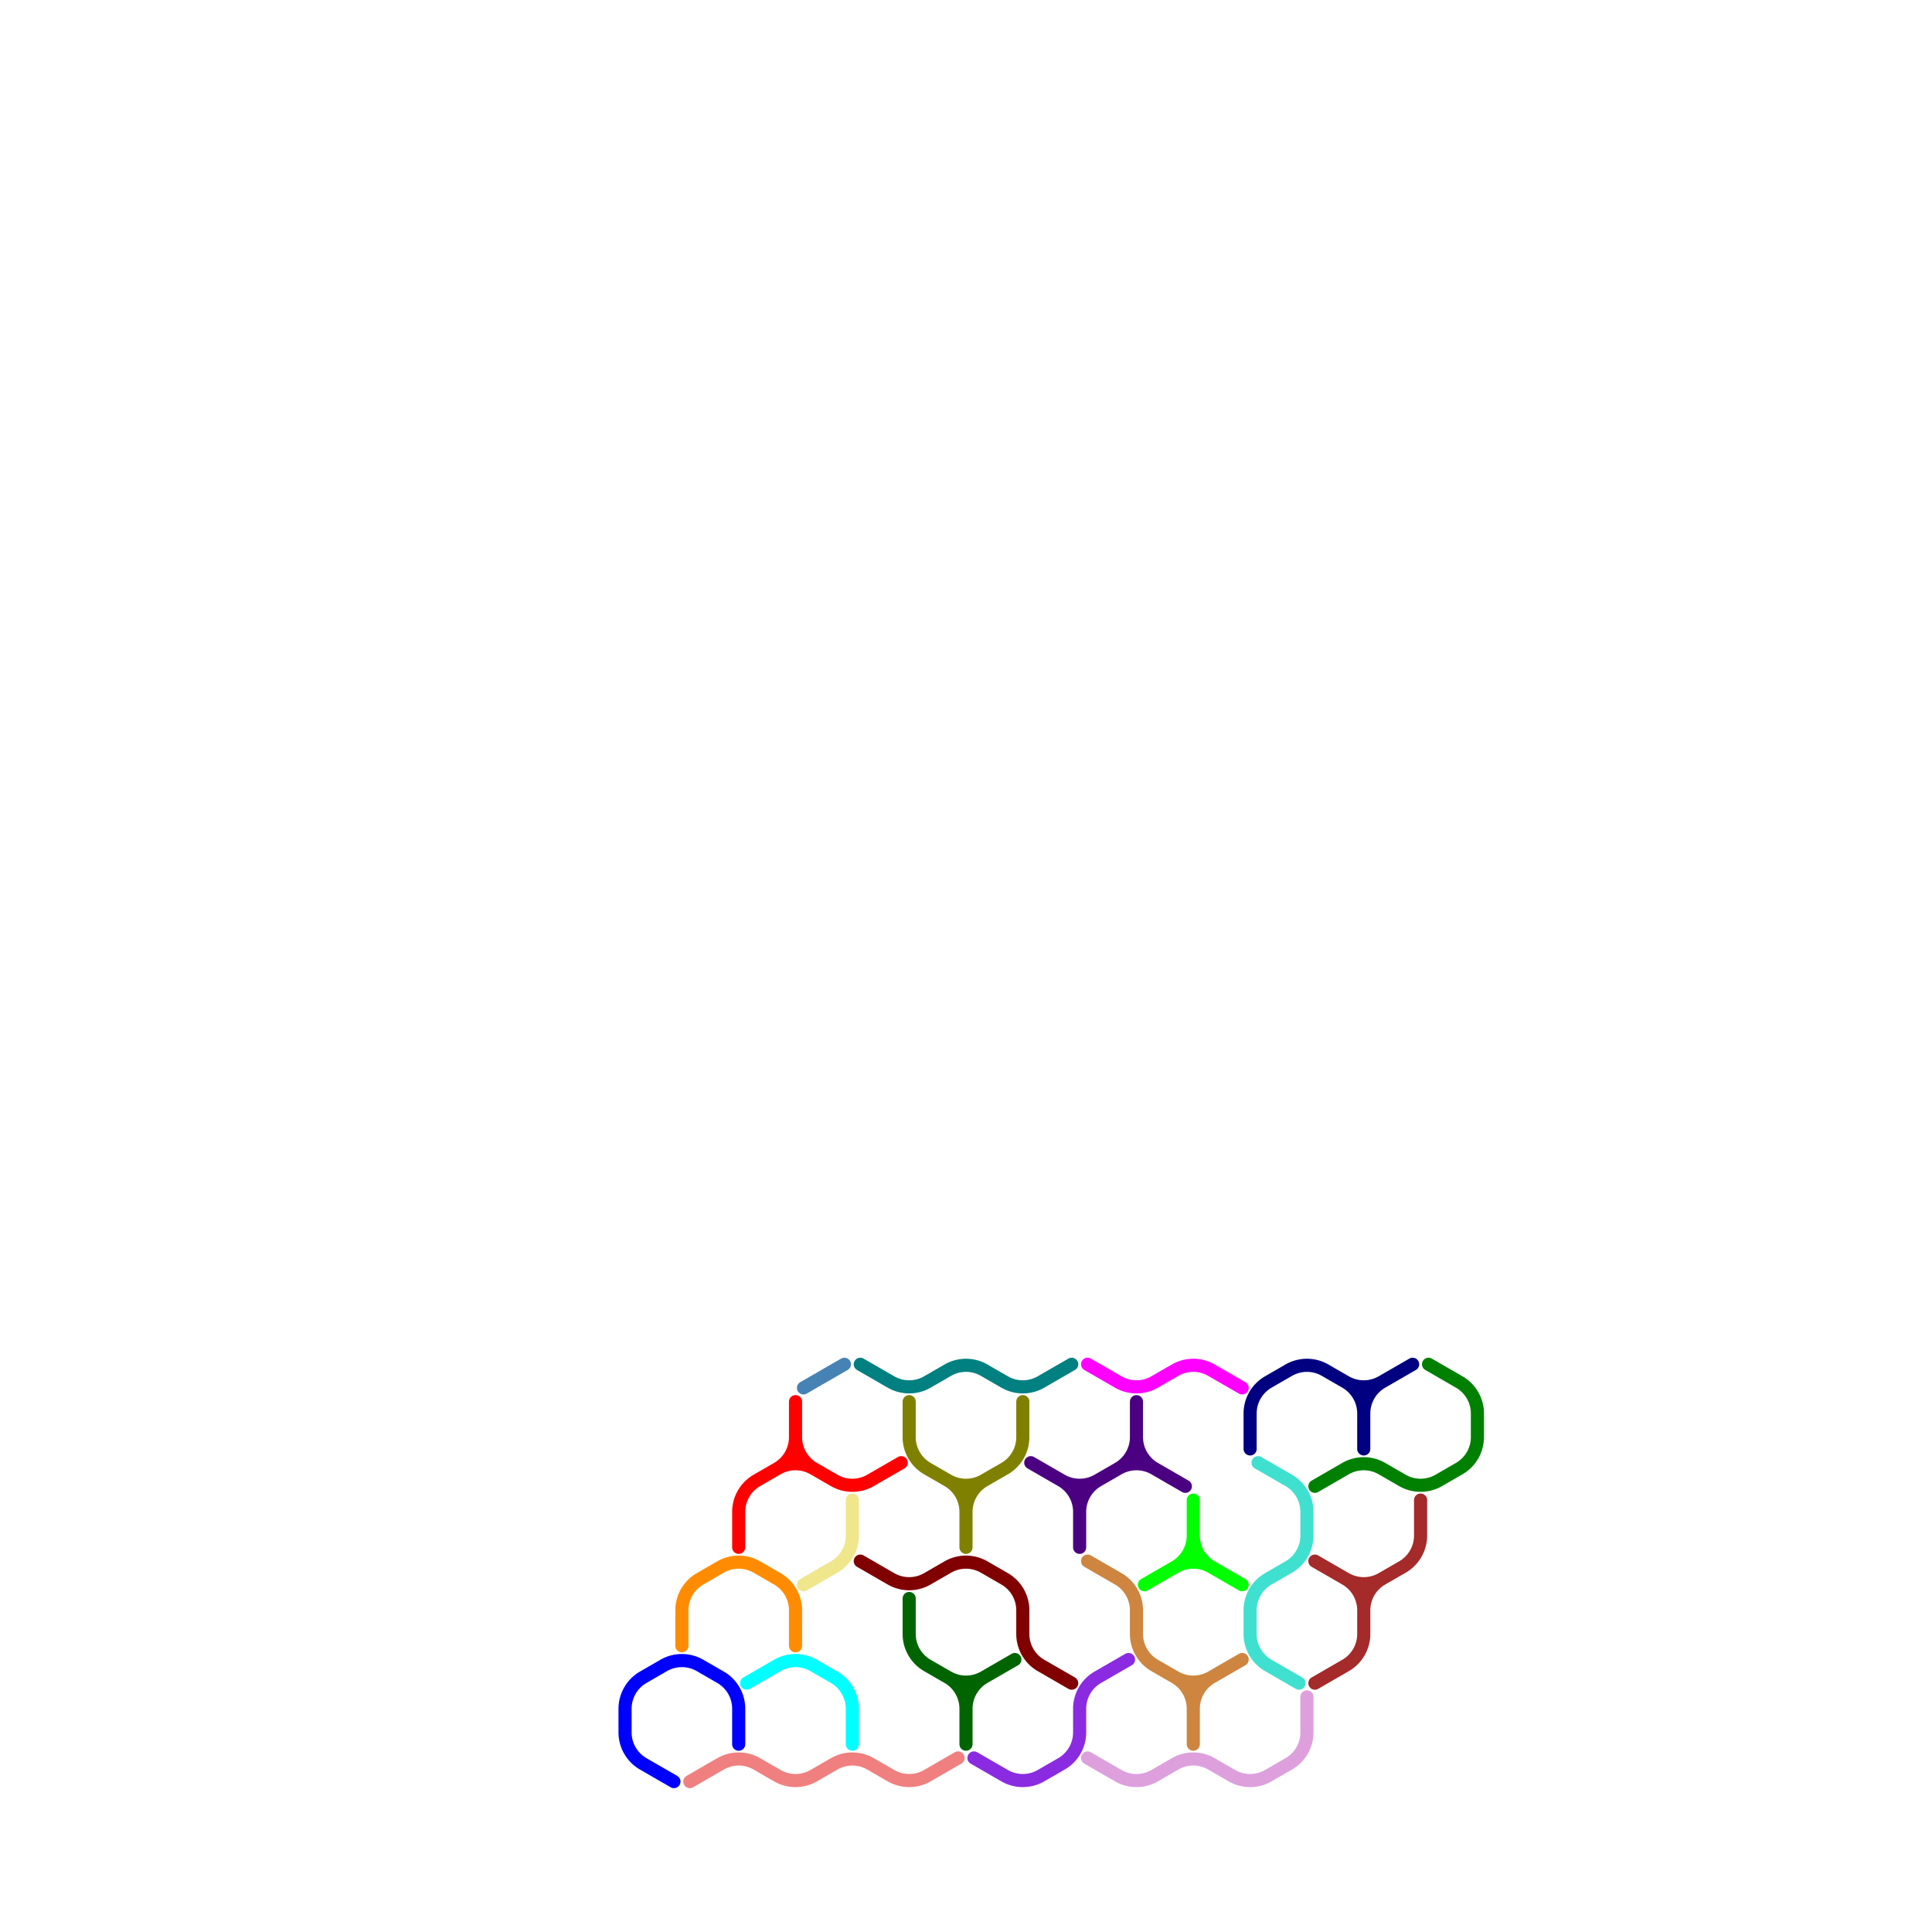 <?xml version="1.0" standalone="no"?>
<!-- Created by Polyform Puzzler (http://puzzler.sourceforge.net/) -->
<svg width="294.449" height="294.449"
     viewBox="0 0 294.449 294.449"
     xmlns="http://www.w3.org/2000/svg"
     xmlns:xlink="http://www.w3.org/1999/xlink">
<g transform="translate(147.224,147.224) rotate(30)">
<path stroke="cyan" stroke-width="2" stroke-linecap="round"
      fill="none" d="M 28.400,106.694 a 5.543,5.543 0 0,1 4.800,-2.771 M 28.400,106.694 l -2.700,4.677 M 33.200,103.923 l 3.600,0.000 M 36.800,103.923 a 5.543,5.543 0 0,1 4.800,2.771 M 44.300,111.371 l -2.700,-4.677">
<desc>C3</desc>
</path>
<path stroke="darkorange" stroke-width="2" stroke-linecap="round"
      fill="none" d="M 11.600,106.694 a 5.543,5.543 0 0,1 0.000,-5.543 M 13.400,98.034 a 5.543,5.543 0 0,1 4.800,-2.771 M 13.400,98.034 l -1.800,3.118 M 14.300,111.371 l -2.700,-4.677 M 18.200,95.263 l 3.600,0.000 M 21.800,95.263 a 5.543,5.543 0 0,1 4.800,2.771 M 29.300,102.711 l -2.700,-4.677">
<desc>C4</desc>
</path>
<path stroke="blue" stroke-width="2" stroke-linecap="round"
      fill="none" d="M 11.600,124.015 a 5.543,5.543 0 0,1 0.000,-5.543 M 13.400,115.355 a 5.543,5.543 0 0,1 4.800,-2.771 M 13.400,115.355 l -1.800,3.118 M 13.400,127.133 l -1.800,-3.118 M 18.200,112.583 l 3.600,0.000 M 18.200,129.904 a 5.543,5.543 0 0,1 -4.800,-2.771 M 18.200,129.904 l 5.400,0.000 M 21.800,112.583 a 5.543,5.543 0 0,1 4.800,2.771 M 29.300,120.031 l -2.700,-4.677">
<desc>C5</desc>
</path>
<path stroke="red" stroke-width="2" stroke-linecap="round"
      fill="none" d="M 11.600,89.374 a 5.543,5.543 0 0,1 0.000,-5.543 M 13.400,75.171 a 5.543,5.543 0 0,1 0.000,5.543 M 13.400,75.171 l -2.700,-4.677 M 13.400,80.714 a 5.543,5.543 0 0,1 4.800,-2.771 M 13.400,80.714 l -1.800,3.118 M 14.300,94.050 l -2.700,-4.677 M 18.200,77.942 a 5.543,5.543 0 0,1 -4.800,-2.771 M 18.200,77.942 l 3.600,0.000 M 26.600,75.171 a 5.543,5.543 0 0,1 -4.800,2.771 M 29.300,70.494 l -2.700,4.677">
<desc>H5</desc>
</path>
<path stroke="steelblue" stroke-width="2" stroke-linecap="round"
      fill="none" d="M 14.300,61.834 l -3.600,6.235">
<desc>I1</desc>
</path>
<path stroke="lightcoral" stroke-width="2" stroke-linecap="round"
      fill="none" d="M 28.400,124.015 a 5.543,5.543 0 0,1 4.800,-2.771 M 28.400,124.015 l -2.700,4.677 M 33.200,121.244 l 3.600,0.000 M 41.600,118.472 a 5.543,5.543 0 0,1 -4.800,2.771 M 43.400,115.355 a 5.543,5.543 0 0,1 4.800,-2.771 M 43.400,115.355 l -1.800,3.118 M 48.200,112.583 l 3.600,0.000 M 56.600,109.812 a 5.543,5.543 0 0,1 -4.800,2.771 M 59.300,105.135 l -2.700,4.677">
<desc>I5</desc>
</path>
<path stroke="khaki" stroke-width="2" stroke-linecap="round"
      fill="none" d="M 28.400,83.831 a 5.543,5.543 0 0,1 0.000,5.543 M 28.400,83.831 l -2.700,-4.677 M 28.400,89.374 l -2.700,4.677">
<desc>L2</desc>
</path>
<path stroke="peru" stroke-width="2" stroke-linecap="round"
      fill="none" d="M 61.400,69.282 l 5.400,0.000 M 66.800,69.282 a 5.543,5.543 0 0,1 4.800,2.771 M 73.400,75.171 l -1.800,-3.118 M 78.200,77.942 a 5.543,5.543 0 0,1 -4.800,-2.771 M 78.200,77.942 l 3.600,0.000 M 81.800,77.942 a 5.543,5.543 0 0,1 4.800,2.771 M 86.600,75.171 a 5.543,5.543 0 0,1 -4.800,2.771 M 86.600,80.714 a 5.543,5.543 0 0,1 0.000,-5.543 M 89.300,70.494 l -2.700,4.677 M 89.300,85.390 l -2.700,-4.677">
<desc>L5</desc>
</path>
<path stroke="blueviolet" stroke-width="2" stroke-linecap="round"
      fill="none" d="M 61.400,103.923 l 5.400,0.000 M 71.600,101.152 a 5.543,5.543 0 0,1 -4.800,2.771 M 71.600,89.374 a 5.543,5.543 0 0,1 0.000,-5.543 M 73.400,92.492 a 5.543,5.543 0 0,1 0.000,5.543 M 73.400,92.492 l -1.800,-3.118 M 73.400,98.034 l -1.800,3.118 M 74.300,79.155 l -2.700,4.677">
<desc>P4</desc>
</path>
<path stroke="green" stroke-width="2" stroke-linecap="round"
      fill="none" d="M 101.600,31.870 a 5.543,5.543 0 0,1 -4.800,2.771 M 103.400,23.209 a 5.543,5.543 0 0,1 0.000,5.543 M 103.400,23.209 l -1.800,-3.118 M 103.400,28.752 l -1.800,3.118 M 88.400,37.412 a 5.543,5.543 0 0,1 4.800,-2.771 M 88.400,37.412 l -2.700,4.677 M 91.400,17.321 l 5.400,0.000 M 93.200,34.641 l 3.600,0.000 M 96.800,17.321 a 5.543,5.543 0 0,1 4.800,2.771">
<desc>P5</desc>
</path>
<path stroke="navy" stroke-width="2" stroke-linecap="round"
      fill="none" d="M 71.600,37.412 a 5.543,5.543 0 0,1 0.000,-5.543 M 73.400,28.752 a 5.543,5.543 0 0,1 4.800,-2.771 M 73.400,28.752 l -1.800,3.118 M 74.300,42.089 l -2.700,-4.677 M 78.200,25.981 l 3.600,0.000 M 81.800,25.981 a 5.543,5.543 0 0,1 4.800,2.771 M 86.600,23.209 a 5.543,5.543 0 0,1 -4.800,2.771 M 86.600,28.752 a 5.543,5.543 0 0,1 0.000,-5.543 M 89.300,18.533 l -2.700,4.677 M 89.300,33.429 l -2.700,-4.677">
<desc>R5</desc>
</path>
<path stroke="magenta" stroke-width="2" stroke-linecap="round"
      fill="none" d="M 46.400,43.301 l 5.400,0.000 M 56.600,40.530 a 5.543,5.543 0 0,1 -4.800,2.771 M 58.400,37.412 a 5.543,5.543 0 0,1 4.800,-2.771 M 58.400,37.412 l -1.800,3.118 M 63.200,34.641 l 5.400,0.000">
<desc>S3</desc>
</path>
<path stroke="turquoise" stroke-width="2" stroke-linecap="round"
      fill="none" d="M 76.400,43.301 l 5.400,0.000 M 81.800,43.301 a 5.543,5.543 0 0,1 4.800,2.771 M 86.600,63.393 a 5.543,5.543 0 0,1 0.000,-5.543 M 88.400,49.190 a 5.543,5.543 0 0,1 0.000,5.543 M 88.400,49.190 l -1.800,-3.118 M 88.400,54.733 l -1.800,3.118 M 88.400,66.511 l -1.800,-3.118 M 93.200,69.282 a 5.543,5.543 0 0,1 -4.800,-2.771 M 93.200,69.282 l 5.400,0.000">
<desc>S5</desc>
</path>
<path stroke="brown" stroke-width="2" stroke-linecap="round"
      fill="none" d="M 101.600,49.190 a 5.543,5.543 0 0,1 -4.800,2.771 M 101.600,54.733 a 5.543,5.543 0 0,1 0.000,-5.543 M 103.400,40.530 a 5.543,5.543 0 0,1 0.000,5.543 M 103.400,40.530 l -2.700,-4.677 M 103.400,46.073 l -1.800,3.118 M 103.400,57.850 a 5.543,5.543 0 0,1 0.000,5.543 M 103.400,57.850 l -1.800,-3.118 M 103.400,63.393 l -2.700,4.677 M 91.400,51.962 l 5.400,0.000 M 96.800,51.962 a 5.543,5.543 0 0,1 4.800,2.771">
<desc>T5</desc>
</path>
<path stroke="maroon" stroke-width="2" stroke-linecap="round"
      fill="none" d="M 31.400,86.603 l 5.400,0.000 M 41.600,83.831 a 5.543,5.543 0 0,1 -4.800,2.771 M 43.400,80.714 a 5.543,5.543 0 0,1 4.800,-2.771 M 43.400,80.714 l -1.800,3.118 M 48.200,77.942 l 3.600,0.000 M 51.800,77.942 a 5.543,5.543 0 0,1 4.800,2.771 M 58.400,83.831 l -1.800,-3.118 M 63.200,86.603 a 5.543,5.543 0 0,1 -4.800,-2.771 M 63.200,86.603 l 5.400,0.000">
<desc>U5</desc>
</path>
<path stroke="teal" stroke-width="2" stroke-linecap="round"
      fill="none" d="M 16.400,60.622 l 5.400,0.000 M 26.600,57.850 a 5.543,5.543 0 0,1 -4.800,2.771 M 28.400,54.733 a 5.543,5.543 0 0,1 4.800,-2.771 M 28.400,54.733 l -1.800,3.118 M 33.200,51.962 l 3.600,0.000 M 41.600,49.190 a 5.543,5.543 0 0,1 -4.800,2.771 M 44.300,44.514 l -2.700,4.677">
<desc>W4</desc>
</path>
<path stroke="plum" stroke-width="2" stroke-linecap="round"
      fill="none" d="M 101.600,83.831 a 5.543,5.543 0 0,1 -4.800,2.771 M 103.400,75.171 a 5.543,5.543 0 0,1 0.000,5.543 M 103.400,75.171 l -2.700,-4.677 M 103.400,80.714 l -1.800,3.118 M 76.400,95.263 l 5.400,0.000 M 86.600,92.492 a 5.543,5.543 0 0,1 -4.800,2.771 M 88.400,89.374 a 5.543,5.543 0 0,1 4.800,-2.771 M 88.400,89.374 l -1.800,3.118 M 93.200,86.603 l 3.600,0.000">
<desc>W5</desc>
</path>
<path stroke="indigo" stroke-width="2" stroke-linecap="round"
      fill="none" d="M 46.400,60.622 l 5.400,0.000 M 51.800,60.622 a 5.543,5.543 0 0,1 4.800,2.771 M 56.600,57.850 a 5.543,5.543 0 0,1 -4.800,2.771 M 56.600,63.393 a 5.543,5.543 0 0,1 0.000,-5.543 M 58.400,49.190 a 5.543,5.543 0 0,1 0.000,5.543 M 58.400,49.190 l -2.700,-4.677 M 58.400,54.733 a 5.543,5.543 0 0,1 4.800,-2.771 M 58.400,54.733 l -1.800,3.118 M 59.300,68.070 l -2.700,-4.677 M 63.200,51.962 a 5.543,5.543 0 0,1 -4.800,-2.771 M 63.200,51.962 l 5.400,0.000">
<desc>X5</desc>
</path>
<path stroke="lime" stroke-width="2" stroke-linecap="round"
      fill="none" d="M 73.400,57.850 a 5.543,5.543 0 0,1 0.000,5.543 M 73.400,57.850 l -2.700,-4.677 M 73.400,63.393 a 5.543,5.543 0 0,1 4.800,-2.771 M 73.400,63.393 l -2.700,4.677 M 78.200,60.622 a 5.543,5.543 0 0,1 -4.800,-2.771 M 78.200,60.622 l 5.400,0.000">
<desc>Y3</desc>
</path>
<path stroke="darkgreen" stroke-width="2" stroke-linecap="round"
      fill="none" d="M 43.400,92.492 l -2.700,-4.677 M 48.200,95.263 a 5.543,5.543 0 0,1 -4.800,-2.771 M 48.200,95.263 l 3.600,0.000 M 51.800,95.263 a 5.543,5.543 0 0,1 4.800,2.771 M 56.600,92.492 a 5.543,5.543 0 0,1 -4.800,2.771 M 56.600,98.034 a 5.543,5.543 0 0,1 0.000,-5.543 M 59.300,102.711 l -2.700,-4.677 M 59.300,87.815 l -2.700,4.677">
<desc>Y4</desc>
</path>
<path stroke="olive" stroke-width="2" stroke-linecap="round"
      fill="none" d="M 28.400,66.511 l -2.700,-4.677 M 33.200,69.282 a 5.543,5.543 0 0,1 -4.800,-2.771 M 33.200,69.282 l 3.600,0.000 M 36.800,69.282 a 5.543,5.543 0 0,1 4.800,2.771 M 41.600,66.511 a 5.543,5.543 0 0,1 -4.800,2.771 M 41.600,72.053 a 5.543,5.543 0 0,1 0.000,-5.543 M 43.400,57.850 a 5.543,5.543 0 0,1 0.000,5.543 M 43.400,57.850 l -2.700,-4.677 M 43.400,63.393 l -1.800,3.118 M 44.300,76.730 l -2.700,-4.677">
<desc>Y5</desc>
</path>
</g>
</svg>

